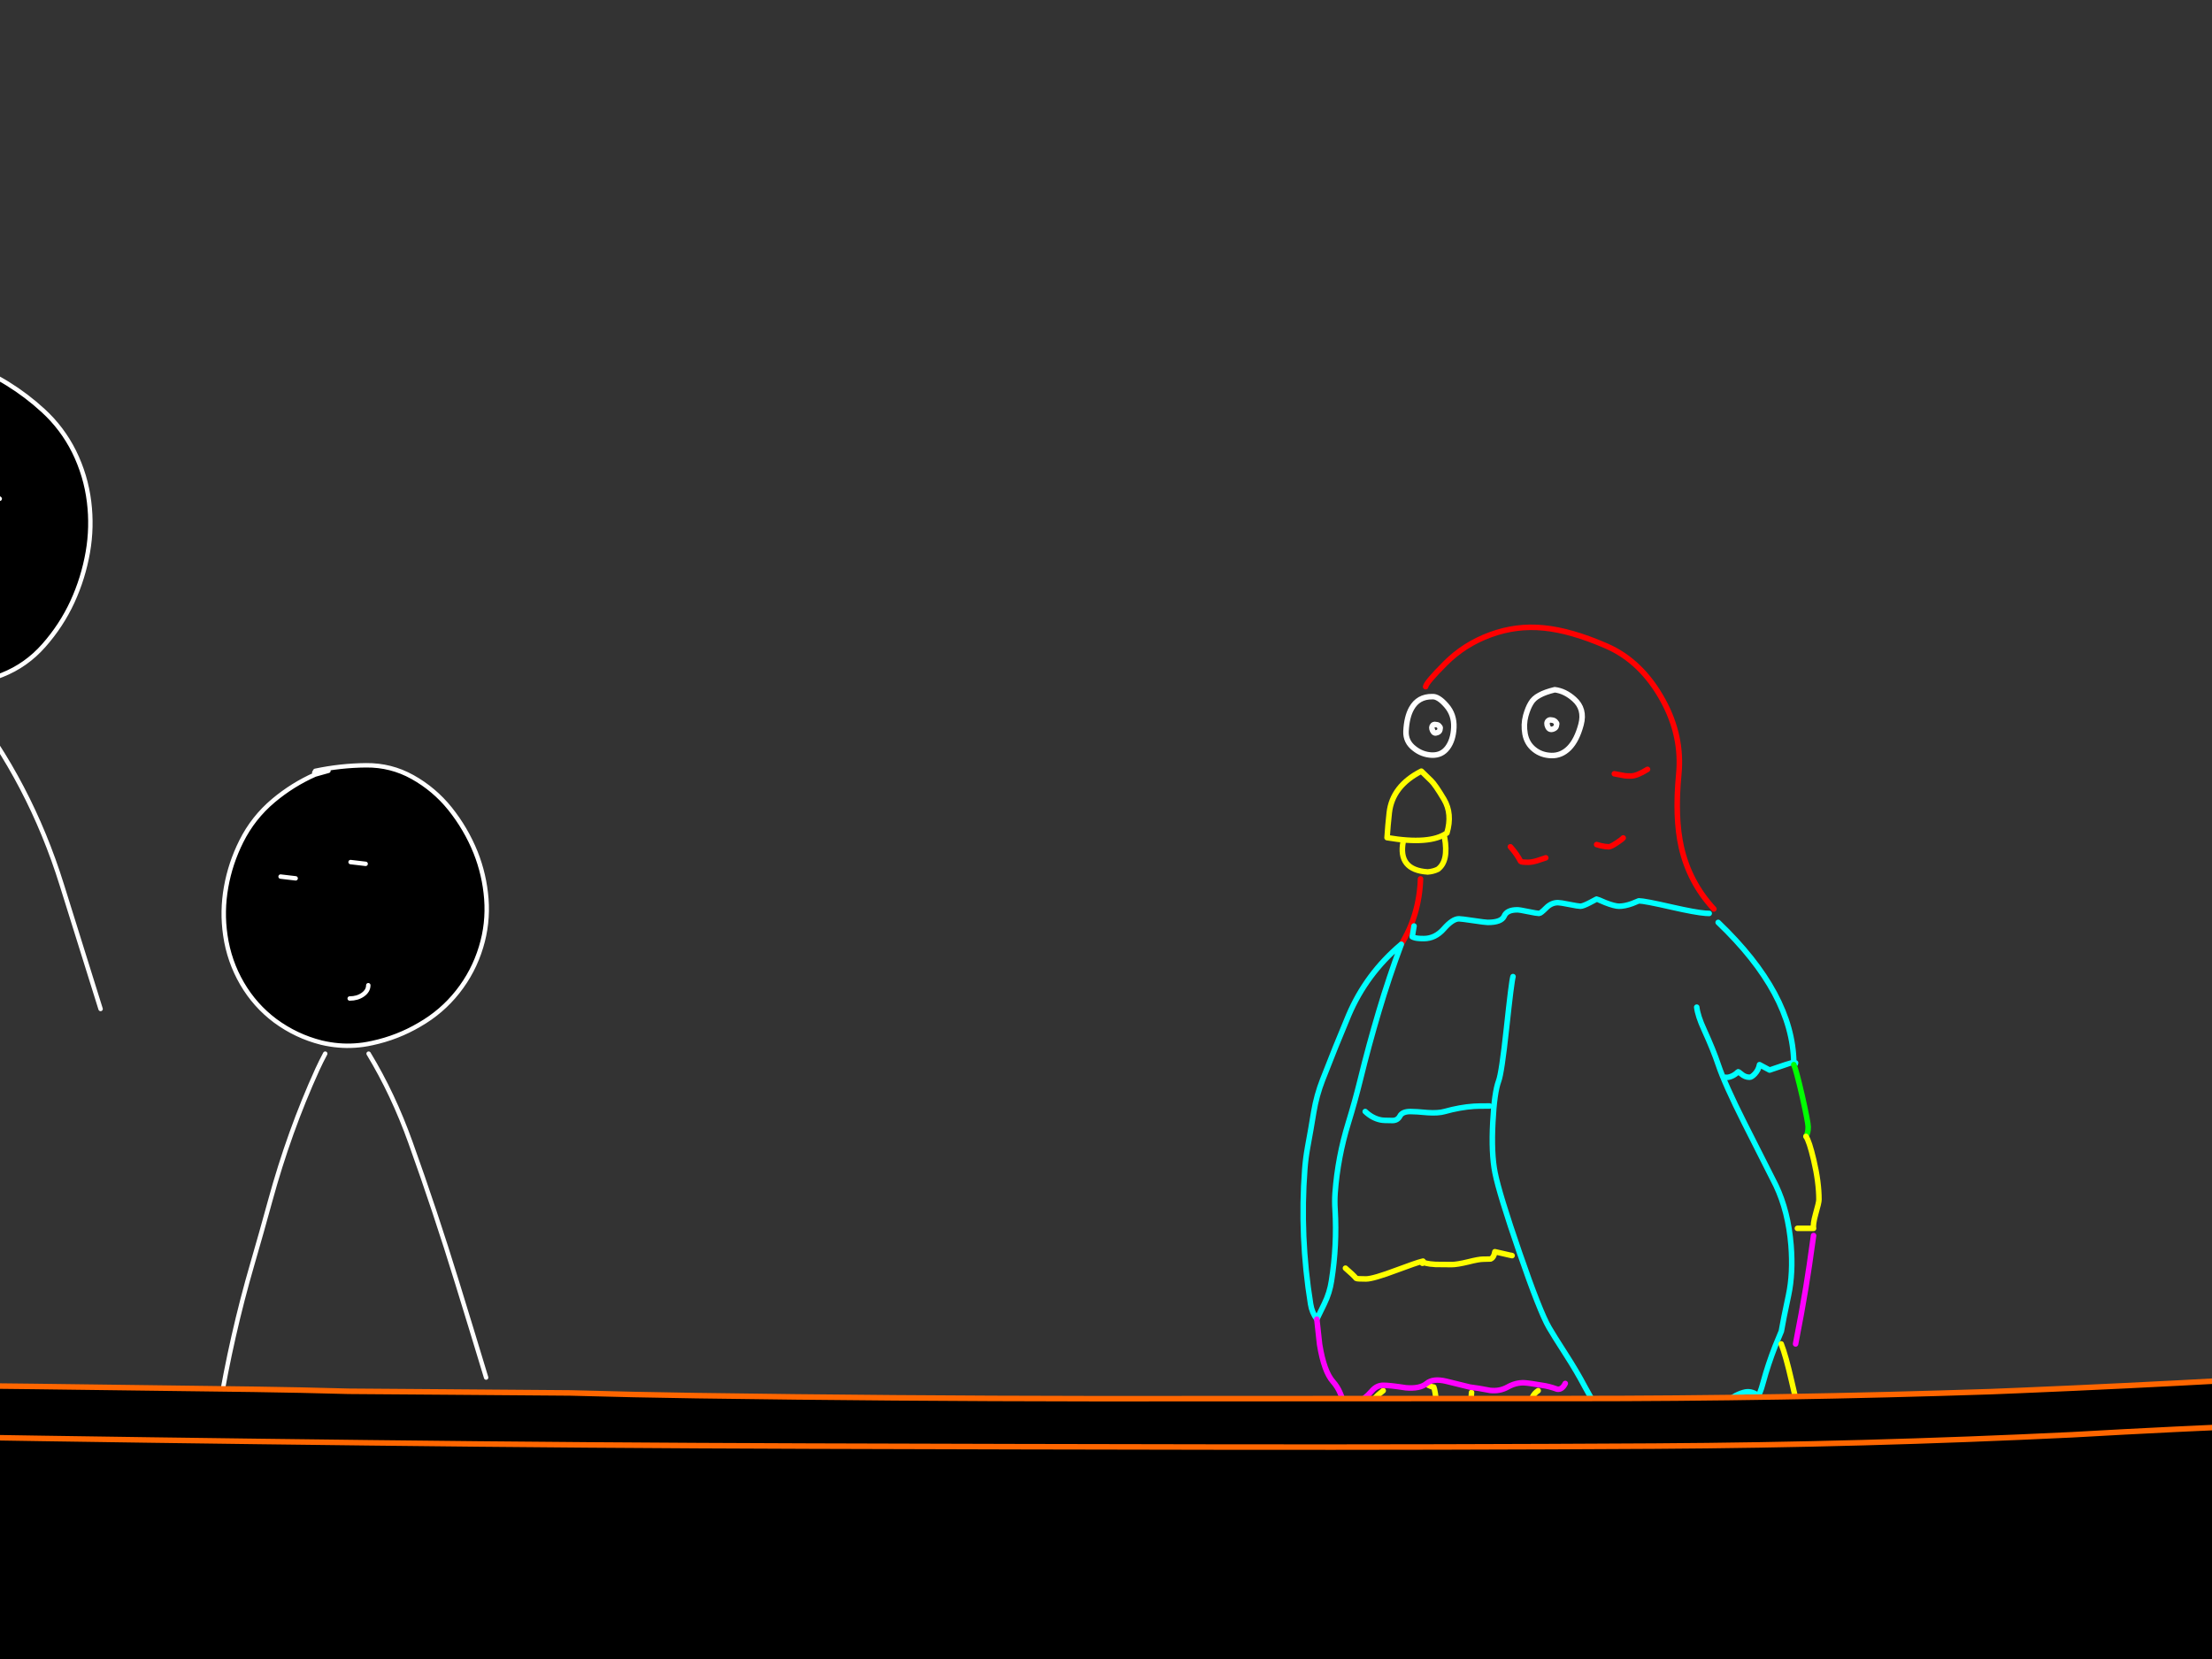 <?xml version="1.0" encoding="utf-8"?>
<svg id="EdithAnim12" image-rendering="inherit" baseProfile="basic" version="1.1" x="0px" y="0px" width="800" height="600" xmlns="http://www.w3.org/2000/svg" xmlns:xlink="http://www.w3.org/1999/xlink">
  <rect width="100%" height="100%" fill="#333333" stroke="none"/>
  <g id="14_JurorParrotf76r1" overflow="visible">
    <g id="JurorsBack">
      <path fill="#000" stroke="none" d="M-442.58,132.23 Q-444.58,132.91 -446.5,133.75 -463.9,140.63 -475.66,155.11 -488.02,170.31 -487.18,189.95 -486.38,209.15 -476.38,225.63 -471.18,234.23 -455.02,242.19 -446.7,246.27 -439.94,248.03 -433.7,249.63 -428.78,249.23 -426.1,249.03 -422.82,247.71 -414.54,244.39 -402.38,234.15 -395.46,228.31 -390.34,222.59 -385.14,216.79 -384.22,213.79 -380.58,202.15 -380.9,189.91 -381.46,170.31 -392.66,154.47 -397.74,147.35 -405.38,142.79 -422.22,132.71 -441.98,134.11 L-442.58,132.23 M-458.58,181.95 L-462.54,184.87 -458.58,181.95 M-421.94,172.99 L-425.94,175.91 -421.94,172.99 M-426.5,226.87 Q-427.62,226.67 -428.74,226.51 -427.62,226.67 -426.5,226.87 -414.98,228.47 -408.9,218.51 -414.98,228.47 -426.5,226.87 M-662.34,138.11 Q-670.9,140.31 -678.3,145.15 -685.58,149.87 -691.86,156.07 -698.26,162.47 -702.34,170.63 -706.46,178.99 -707.46,188.15 -708.46,197.27 -706.38,206.15 -704.3,215.23 -699.74,223.23 -695.18,231.19 -688.66,237.63 -681.9,244.27 -673.46,248.51 -668.82,250.91 -663.82,252.23 -660.02,253.19 -656.02,253.55 -653.54,253.47 -651.06,253.19 -644.26,252.39 -637.7,250.19 -628.7,247.19 -621.14,241.35 -613.62,235.47 -608.98,226.95 -604.7,219.07 -602.58,210.43 -600.46,201.79 -601.22,192.87 -602.02,183.51 -606.18,174.95 -610.14,166.75 -616.1,159.91 -621.9,153.27 -628.54,147.43 -635.66,141.27 -644.78,138.47 -653.46,135.71 -662.34,138.11 M-636.98,177.23 Q-634.94,178.55 -634.94,180.39 -634.94,178.55 -636.98,177.23 -639.06,175.91 -641.98,175.91 -639.06,175.91 -636.98,177.23 M-668.18,174.75 Q-666.3,175.87 -666.3,177.47 -666.3,175.87 -668.18,174.75 -670.06,173.63 -672.7,173.63 -670.06,173.63 -668.18,174.75 M-674.74,230.99 Q-674.86,231.11 -674.86,231.35 -674.86,231.11 -674.74,230.99 -671.3,227.79 -668.22,230.99 -671.3,227.79 -674.74,230.99 M-886.34,141.71 L-886.06,142.43 -881.22,141.07 -886.06,142.43 Q-892.58,144.91 -898.3,148.95 -904.82,153.63 -909.42,160.19 -913.54,166.03 -916.06,172.83 -918.46,179.43 -919.18,186.43 -919.94,193.59 -918.9,200.59 -917.78,208.03 -914.5,214.83 -911.38,221.39 -906.06,226.43 -900.7,231.51 -894.06,234.99 -889.7,237.31 -884.94,238.51 -882.1,239.19 -879.1,239.51 -872.26,240.51 -865.42,239.07 -864.86,238.95 -864.26,238.83 -857.74,237.27 -851.7,234.19 -845.26,230.79 -840.02,225.83 -834.74,220.75 -830.98,214.23 -827.38,208.11 -825.66,201.19 -823.94,194.35 -824.42,187.35 -824.94,180.03 -827.1,173.11 -829.22,166.31 -833.06,160.43 -836.9,154.51 -842.06,149.43 -847.54,144.11 -854.42,140.95 -861.46,137.71 -869.38,137.51 -876.1,138.19 -882.74,140.27 -884.34,140.75 -885.98,141.11 L-886.34,141.71 M-873.22,174.03 L-867.78,174.67 -873.22,174.03 M-868.78,221.91 Q-866.82,220.51 -866.82,218.51 -866.82,220.51 -868.78,221.91 -870.74,223.31 -873.54,223.31 -870.74,223.31 -868.78,221.91 M-893.06,179.91 L-898.5,179.27 -893.06,179.91 M-28.82,135.83 Q-37.22,137.71 -44.86,141.95 -53.14,146.59 -59.1,153.99 -64.7,160.95 -67.14,169.51 -69.7,178.31 -70.1,187.55 -70.5,196.55 -69.34,205.51 -68.22,214.39 -63.22,221.83 -58.06,229.51 -50.54,234.75 -43.26,239.87 -34.94,243.03 -26.1,246.31 -16.66,246.75 -7.66,247.51 .74,244.11 9.54,240.63 15.86,233.43 22.22,226.23 26.18,217.67 30.14,209.07 31.78,199.63 33.34,190.63 32.22,181.51 31.06,171.99 26.78,163.31 22.54,154.83 15.58,148.47 9.66,143.03 2.82,138.79 -3.7,134.71 -11.02,132.23 L-11.62,134.11 Q-20.34,134.07 -28.82,135.83 M-3.94,177.47 L-.1,180.39 -3.94,177.47 M-35.62,180.39 L-31.78,183.31 -35.62,180.39 M-35.7,221.67 Q-35.02,221.51 -34.34,221.39 -35.02,221.51 -35.7,221.67 -40.94,223.15 -43.62,218.51 -40.94,223.15 -35.7,221.67 M-252.5,166.55 Q-256.46,174.47 -257.98,183.07 -259.54,191.79 -258.26,200.51 -256.9,209.87 -252.22,217.91 -247.58,225.87 -240.26,231.35 -232.66,236.95 -223.62,239.23 -221.94,239.63 -220.3,239.91 -214.42,240.83 -208.5,240.03 -206.82,239.75 -205.14,239.39 -196.06,237.43 -188.18,232.79 -180.06,228.15 -174.34,220.91 -168.58,213.63 -165.9,204.75 -163.3,196.27 -163.98,187.31 -164.66,178.59 -167.86,170.55 -171.34,161.95 -177.14,154.71 -182.78,147.71 -190.66,143.31 -198.42,138.99 -207.38,139.07 -216.7,139.15 -225.78,141.07 L-226.14,141.71 -225.86,142.43 -221.02,141.07 -225.86,142.43 Q-233.98,146.03 -240.9,151.83 -248.26,158.03 -252.5,166.55 M-232.86,179.91 L-238.3,179.27 -232.86,179.91 M-213.02,174.03 L-207.58,174.67 -213.02,174.03 M-213.34,223.31 Q-210.54,223.31 -208.58,221.91 -206.62,220.51 -206.62,218.51 -206.62,220.51 -208.58,221.91 -210.54,223.31 -213.34,223.31Z" test="JurorsBack" vector-effect="non-scaling-stroke" stroke-width="1"/>
      <path id="Layer3_0_1_STROKES" stroke="#FFF" stroke-width="1.6" stroke-linejoin="round" stroke-linecap="round" fill="none" d="M-225.86,142.43 Q-233.98,146.03 -240.9,151.83 -248.26,158.03 -252.5,166.55 -256.46,174.47 -257.98,183.07 -259.54,191.79 -258.26,200.51 -256.9,209.87 -252.22,217.91 -247.58,225.87 -240.26,231.35 -232.66,236.95 -223.62,239.23 -221.94,239.63 -220.3,239.91 -214.42,240.83 -208.5,240.03 -206.82,239.75 -205.14,239.39 -196.06,237.43 -188.18,232.79 -180.06,228.15 -174.34,220.91 -168.58,213.63 -165.9,204.75 -163.3,196.27 -163.98,187.31 -164.66,178.59 -167.86,170.55 -171.34,161.95 -177.14,154.71 -182.78,147.71 -190.66,143.31 -198.42,138.99 -207.38,139.07 -216.7,139.15 -225.78,141.07 L-226.14,141.71 M-221.02,141.07 L-225.86,142.43 M-232.86,179.91 L-238.3,179.27 M-213.02,174.03 L-207.58,174.67 M-213.34,223.31 Q-210.54,223.31 -208.58,221.91 -206.62,220.51 -206.62,218.51 M-11.62,134.11 Q-20.34,134.07 -28.82,135.83 -37.22,137.71 -44.86,141.95 -53.14,146.59 -59.1,153.99 -64.7,160.95 -67.14,169.51 -69.7,178.31 -70.1,187.55 -70.5,196.55 -69.34,205.51 -68.22,214.39 -63.22,221.83 -58.06,229.51 -50.54,234.75 -43.26,239.87 -34.94,243.03 -26.1,246.31 -16.66,246.75 -7.66,247.51 .74,244.11 9.54,240.63 15.86,233.43 22.22,226.23 26.18,217.67 30.14,209.07 31.78,199.63 33.34,190.63 32.22,181.51 31.06,171.99 26.78,163.31 22.54,154.83 15.58,148.47 9.66,143.03 2.82,138.79 -3.7,134.71 -11.02,132.23 L-19.62,130.75 M-3.94,177.47 L-.1,180.39 M-35.62,180.39 L-31.78,183.31 M-43.62,218.51 Q-40.94,223.15 -35.7,221.67 -35.02,221.51 -34.34,221.39 M-13.98,251.67 Q-13.18,252.67 -12.34,253.71 10.82,283.03 22.34,319.99 29.34,342.51 36.38,364.91 M-74.02,366.63 Q-69.62,322.87 -47.66,285.87 -36.82,267.55 -22.18,253.71 -21.1,252.67 -20.02,251.67 M-260.5,372.11 Q-256.02,345.03 -248.46,319.07 -245.18,307.79 -242.06,296.39 -235.18,271.27 -225.02,248.95 -223.66,245.99 -222.18,243.23 M-206.5,243.23 Q-197.66,257.83 -191.38,275.31 -182.46,300.15 -174.54,325.91 -169.26,343.03 -164.06,360.23 M-881.22,141.07 L-886.06,142.43 Q-892.58,144.91 -898.3,148.95 -904.82,153.63 -909.42,160.19 -913.54,166.03 -916.06,172.83 -918.46,179.43 -919.18,186.43 -919.94,193.59 -918.9,200.59 -917.78,208.03 -914.5,214.83 -911.38,221.39 -906.06,226.43 -900.7,231.51 -894.06,234.99 -889.7,237.31 -884.94,238.51 -882.1,239.19 -879.1,239.51 -872.26,240.51 -865.42,239.07 -864.86,238.95 -864.26,238.83 -857.74,237.27 -851.7,234.19 -845.26,230.79 -840.02,225.83 -834.74,220.75 -830.98,214.23 -827.38,208.11 -825.66,201.19 -823.94,194.35 -824.42,187.35 -824.94,180.03 -827.1,173.11 -829.22,166.31 -833.06,160.43 -836.9,154.51 -842.06,149.43 -847.54,144.11 -854.42,140.95 -861.46,137.71 -869.38,137.51 -876.1,138.19 -882.74,140.27 -884.34,140.75 -885.98,141.11 L-886.34,141.71 M-873.22,174.03 L-867.78,174.67 M-873.54,223.31 Q-870.74,223.31 -868.78,221.91 -866.82,220.51 -866.82,218.51 M-656.02,253.55 Q-653.54,253.47 -651.06,253.19 -644.26,252.39 -637.7,250.19 -628.7,247.19 -621.14,241.35 -613.62,235.47 -608.98,226.95 -604.7,219.07 -602.58,210.43 -600.46,201.79 -601.22,192.87 -602.02,183.51 -606.18,174.95 -610.14,166.75 -616.1,159.91 -621.9,153.27 -628.54,147.43 -635.66,141.27 -644.78,138.47 -653.46,135.71 -662.34,138.11 -670.9,140.31 -678.3,145.15 -685.58,149.87 -691.86,156.07 -698.26,162.47 -702.34,170.63 -706.46,178.99 -707.46,188.15 -708.46,197.27 -706.38,206.15 -704.3,215.23 -699.74,223.23 -695.18,231.19 -688.66,237.63 -681.9,244.27 -673.46,248.51 -668.82,250.91 -663.82,252.23 -660.02,253.19 -656.02,253.55Z M-641.98,175.91 Q-639.06,175.91 -636.98,177.23 -634.94,178.55 -634.94,180.39 M-672.7,173.63 Q-670.06,173.63 -668.18,174.75 -666.3,175.87 -666.3,177.47 M-441.98,134.11 Q-422.22,132.71 -405.38,142.79 -397.74,147.35 -392.66,154.47 -381.46,170.31 -380.9,189.91 -380.58,202.15 -384.22,213.79 -385.14,216.79 -390.34,222.59 -395.46,228.31 -402.38,234.15 -414.54,244.39 -422.82,247.71 -426.1,249.03 -428.78,249.23 -433.7,249.63 -439.94,248.03 -446.7,246.27 -455.02,242.19 -471.18,234.23 -476.38,225.63 -486.38,209.15 -487.18,189.95 -488.02,170.31 -475.66,155.11 -463.9,140.63 -446.5,133.75 -444.58,132.91 -442.58,132.23 M-458.58,181.95 L-462.54,184.87 M-421.94,172.99 L-425.94,175.91 M-408.9,218.51 Q-414.98,228.47 -426.5,226.87 -427.62,226.67 -428.74,226.51 M-893.06,179.91 L-898.5,179.27 M-919.98,346.87 Q-919.02,341.07 -917.42,335.35 -911.42,313.71 -905.38,291.99 -898.86,268.67 -889.3,247.31 -888.66,245.87 -886.62,241.83 M-382.7,355.27 Q-385.82,328.99 -395.42,305.55 -404.82,282.47 -415.18,259.91 -417.22,255.51 -419.7,251.83 M-441.74,251.83 Q-444.62,258.59 -446.1,266.31 -447.98,276.07 -450.38,285.55 -456.02,307.75 -460.42,330.43 -462.82,342.95 -465.18,355.27 M-648.66,256.75 Q-644.14,263.67 -640.38,271.31 -631.22,289.99 -622.78,308.87 -615.26,325.71 -610.42,343.95 M-668.22,230.99 Q-671.3,227.79 -674.74,230.99 -674.86,231.11 -674.86,231.35 M-705.74,343.95 Q-703.78,337.71 -701.26,331.67 -692.14,310.11 -682.86,288.47 -676.06,272.55 -667.46,258.15 -667.06,257.43 -666.62,256.75 M-862.86,242.23 Q-855.38,253.07 -851.58,262.71 -842.7,285.23 -834.78,308.63 -829.5,324.11 -824.26,339.67" test="JurorsBack"/>
    </g>
    <g id="Tween-1">
      <g id="JurorsFront">
        <path fill="#000" stroke="none" d="M-598.474,275.215 Q-605.203,275.896 -611.851,277.979 -613.453,278.459 -615.095,278.82 L-615.455,279.42 -615.215,280.101 -610.329,278.78 -615.215,280.101 Q-621.703,282.624 -627.43,286.669 -633.958,291.355 -638.564,297.924 -642.689,303.771 -645.213,310.579 -647.616,317.188 -648.336,324.196 -649.097,331.365 -648.056,338.374 -646.935,345.823 -643.651,352.632 -640.527,359.2 -635.2,364.246 -629.833,369.333 -623.185,372.817 -618.815,375.139 -614.094,376.301 -611.206,377.041 -608.206,377.343 -601.358,378.344 -594.509,376.902 -593.94,376.781 -593.388,376.622 -586.818,375.113 -580.772,372.016 -574.324,368.612 -569.077,363.646 -563.791,358.559 -560.026,352.031 -556.422,345.903 -554.7,338.975 -552.977,332.126 -553.458,325.117 -553.979,317.788 -556.141,310.86 -558.264,304.051 -562.109,298.164 -565.954,292.236 -571.12,287.15 -576.607,281.823 -583.495,278.659 -590.544,275.415 -598.474,275.215 M-622.184,317.668 L-627.631,317.027 -622.184,317.668 M-602.319,311.781 L-596.872,312.422 -602.319,311.781 M-602.639,361.122 Q-599.836,361.122 -597.873,359.721 -595.911,358.319 -595.911,356.316 -595.911,358.319 -597.873,359.721 -599.836,361.122 -602.639,361.122 M-821.513,260.917 L-822.113,262.84 Q-860.041,260.757 -875.059,295.16 -883.55,314.664 -878.824,335.33 -872.536,362.885 -844.942,372.817 -840.337,374.409 -835.21,375.621 -832.884,376.159 -830.484,376.622 -829.476,376.808 -827.961,376.862 -826.468,376.854 -824.556,376.622 -823.224,376.465 -821.953,376.261 -790.931,371.234 -780.862,337.573 -770.369,302.489 -796.281,276.377 -807.015,265.643 -821.513,260.917 M-814.424,306.254 L-810.579,309.178 -814.424,306.254 M-846.143,309.178 L-842.299,312.101 -846.143,309.178 M-846.223,350.509 Q-845.543,350.349 -844.862,350.229 -845.543,350.349 -846.223,350.509 -851.51,351.991 -854.153,347.345 -851.51,351.991 -846.223,350.509 M-997.372,356.917 Q-992.166,337.453 -1000.656,319.31 -1007.385,304.932 -1017.998,293.158 -1028.611,281.423 -1044.191,279.701 -1065.097,279.941 -1044.311,280.021 -1063.655,282.544 -1079.395,293.959 -1096.336,306.214 -1100.381,326.599 -1104.386,346.825 -1096.135,365.528 -1088.446,383.07 -1072.586,393.883 -1065.468,398.687 -1057.327,399.931 -1054.463,400.371 -1051.48,400.371 -1049.088,400.691 -1046.794,400.772 -1029.94,401.351 -1016.917,389.278 -1002.459,375.941 -997.372,356.917 M-1052.761,327 Q-1050.879,328.121 -1050.879,329.723 -1050.879,328.121 -1052.761,327 -1054.644,325.878 -1057.287,325.878 -1054.644,325.878 -1052.761,327 M-1030.534,327.841 Q-1028.451,329.162 -1028.451,331.005 -1028.451,329.162 -1030.534,327.841 -1032.576,326.519 -1035.5,326.519 -1032.576,326.519 -1030.534,327.841 M-1079.074,361.763 L-1059.85,368.171 -1079.074,361.763 M-102.455,271.811 L-103.056,269.888 Q-105.058,270.609 -106.981,271.45 -124.402,278.339 -136.177,292.837 -148.552,308.056 -147.711,327.721 -146.91,346.945 -136.898,363.445 -131.691,372.056 -115.511,380.026 -107.192,384.102 -100.452,385.833 -94.167,387.459 -89.238,387.075 -86.556,386.859 -83.271,385.553 -74.966,382.243 -62.805,371.976 -55.877,366.129 -50.75,360.402 -45.544,354.594 -44.623,351.59 -40.978,339.936 -41.299,327.681 -41.859,308.056 -53.073,292.196 -58.16,285.067 -65.809,280.502 -82.67,270.409 -102.455,271.811 M-119.076,319.711 L-123.041,322.634 -119.076,319.711 M-82.39,310.739 L-86.395,313.663 -82.39,310.739 M-86.956,364.687 Q-88.077,364.487 -89.198,364.326 -88.077,364.487 -86.956,364.687 -75.421,366.289 -69.334,356.316 -75.421,366.289 -86.956,364.687 M-322.53,276.176 Q-331.221,273.413 -340.112,275.816 -348.682,278.019 -356.092,282.865 -363.381,287.591 -369.669,293.798 -376.077,300.206 -380.162,308.377 -384.287,316.747 -385.288,325.918 -386.289,335.05 -384.207,343.941 -382.124,353.032 -377.558,361.042 -372.993,369.012 -366.465,375.46 -359.696,382.109 -351.246,386.354 -346.583,388.753 -341.634,390.039 -337.789,391.052 -333.784,391.4 -331.289,391.304 -328.818,391 -322.024,390.24 -315.441,388.036 -306.43,385.032 -298.86,379.185 -291.331,373.298 -286.685,364.767 -282.4,356.877 -280.277,348.226 -278.154,339.576 -278.915,330.644 -279.716,321.273 -283.881,312.702 -287.846,304.492 -293.814,297.643 -299.621,290.995 -306.269,285.148 -313.398,278.98 -322.53,276.176 M-314.76,314.985 Q-312.677,316.306 -312.677,318.149 -312.677,316.306 -314.76,314.985 -316.803,313.663 -319.726,313.663 -316.803,313.663 -314.76,314.985 M-345.959,312.502 Q-344.077,313.623 -344.077,315.225 -344.077,313.623 -345.959,312.502 -347.841,311.38 -350.485,311.38 -347.841,311.38 -345.959,312.502 M-352.527,368.812 Q-352.647,368.932 -352.647,369.172 -352.647,368.932 -352.527,368.812 -349.083,365.608 -345,368.812 -349.083,365.608 -352.527,368.812 M98.876,289.553 Q91.507,295.761 87.262,304.291 83.297,312.221 81.775,320.832 80.213,329.563 81.495,338.294 82.856,347.666 87.542,355.716 92.188,363.686 99.517,369.172 107.127,374.779 116.178,377.062 117.841,377.467 119.502,377.703 125.381,378.659 131.277,377.823 132.984,377.602 134.681,377.222 143.772,375.26 151.662,370.614 159.792,365.968 165.52,358.719 171.287,351.43 173.97,342.539 176.573,334.049 175.893,325.077 175.212,316.347 172.008,308.296 168.523,299.686 162.716,292.437 157.069,285.428 149.179,281.022 141.41,276.697 132.438,276.777 123.107,276.857 114.015,278.78 L113.655,279.42 113.935,280.141 118.781,278.78 113.935,280.141 Q105.805,283.746 98.876,289.553 M126.791,311.781 L132.238,312.422 126.791,311.781 M106.926,317.668 L101.48,317.027 106.926,317.668 M126.471,361.122 Q129.274,361.122 131.237,359.721 133.199,358.319 133.199,356.316 133.199,358.319 131.237,359.721 129.274,361.122 126.471,361.122Z" test="JurorsFront" vector-effect="non-scaling-stroke" stroke-width="1"/>
        <path id="Layer4_0_1_STROKES" stroke="#FFF" stroke-width="1.602" stroke-linejoin="round" stroke-linecap="round" fill="none" d="M113.935,280.141 Q105.805,283.746 98.876,289.553 91.507,295.761 87.262,304.291 83.297,312.221 81.775,320.832 80.213,329.563 81.495,338.294 82.856,347.666 87.542,355.716 92.188,363.686 99.517,369.172 107.127,374.779 116.178,377.062 117.841,377.467 119.502,377.723 125.381,378.659 131.297,377.843 132.984,377.602 134.681,377.222 143.772,375.26 151.662,370.614 159.792,365.968 165.52,358.719 171.287,351.43 173.97,342.539 176.573,334.049 175.893,325.077 175.212,316.347 172.008,308.296 168.523,299.686 162.716,292.437 157.069,285.428 149.179,281.022 141.41,276.697 132.438,276.777 123.107,276.857 114.015,278.78 L113.655,279.42 M118.781,278.78 L113.935,280.141 M126.791,311.781 L132.238,312.422 M106.926,317.668 L101.48,317.027 M-333.784,391.4 Q-331.289,391.304 -328.818,391.02 -322.024,390.24 -315.441,388.036 -306.43,385.032 -298.86,379.185 -291.331,373.298 -286.685,364.767 -282.4,356.877 -280.277,348.226 -278.154,339.576 -278.915,330.644 -279.716,321.273 -283.881,312.702 -287.846,304.492 -293.814,297.643 -299.621,290.995 -306.269,285.148 -313.398,278.98 -322.53,276.176 -331.221,273.413 -340.112,275.816 -348.682,278.019 -356.092,282.865 -363.381,287.591 -369.669,293.798 -376.077,300.206 -380.162,308.377 -384.287,316.747 -385.288,325.918 -386.289,335.05 -384.207,343.941 -382.124,353.032 -377.558,361.042 -372.993,369.012 -366.465,375.46 -359.696,382.109 -351.246,386.354 -346.583,388.753 -341.614,390.059 -337.789,391.052 -333.784,391.4Z M-319.726,313.663 Q-316.803,313.663 -314.74,314.985 -312.677,316.306 -312.677,318.149 M-350.485,311.38 Q-347.841,311.38 -345.959,312.502 -344.077,313.623 -344.077,315.225 M-102.455,271.811 Q-82.67,270.409 -65.809,280.502 -58.16,285.067 -53.073,292.196 -41.859,308.056 -41.299,327.681 -40.978,339.936 -44.623,351.59 -45.544,354.594 -50.75,360.402 -55.877,366.129 -62.805,371.976 -74.966,382.243 -83.271,385.553 -86.556,386.859 -89.238,387.075 -94.167,387.459 -100.432,385.853 -107.192,384.102 -115.511,380.026 -131.691,372.056 -136.898,363.445 -146.91,346.945 -147.711,327.721 -148.552,308.056 -136.177,292.837 -124.402,278.339 -106.981,271.45 -105.058,270.609 -103.056,269.909 M-119.076,319.711 L-123.041,322.634 M-82.39,310.739 L-86.395,313.663 M-69.334,356.316 Q-75.421,366.289 -86.956,364.687 -88.077,364.487 -89.198,364.326 M-43.101,493.247 Q-46.225,466.935 -55.837,443.465 -65.248,420.356 -75.621,397.768 -77.663,393.363 -80.147,389.678 M-102.215,389.678 Q-105.085,396.441 -106.58,404.176 -108.462,413.948 -110.865,423.44 -116.512,445.668 -120.918,468.376 -123.321,480.912 -125.684,493.247 M-383.566,481.913 Q-381.603,475.665 -379.08,469.618 -369.949,448.031 -360.657,426.364 -353.834,410.41 -345.258,396.006 -344.842,395.303 -344.417,394.604 M-326.415,394.604 Q-321.895,401.552 -318.124,409.182 -308.953,427.886 -300.502,446.789 -292.973,463.65 -288.127,481.913 M-345,368.812 Q-349.083,365.608 -352.527,368.812 -352.647,368.932 -352.647,369.172 M126.471,361.122 Q129.274,361.122 131.237,359.721 133.199,358.319 133.199,356.316 M79.252,510.108 Q83.738,482.995 91.307,457.002 94.591,445.708 97.715,434.294 104.604,409.142 114.776,386.794 116.135,383.838 117.62,381.067 M133.319,381.067 Q142.185,395.68 148.458,413.187 157.389,438.058 165.319,463.851 170.606,480.992 175.812,498.214 M-1057.287,325.878 Q-1054.644,325.878 -1052.761,327 -1050.879,328.121 -1050.879,329.723 M-1035.5,326.519 Q-1032.576,326.519 -1030.514,327.841 -1028.451,329.162 -1028.451,331.005 M-1044.311,280.021 Q-1063.655,282.544 -1079.395,293.959 -1096.336,306.214 -1100.381,326.599 -1104.386,346.825 -1096.135,365.528 -1088.446,383.07 -1072.586,393.883 -1065.468,398.687 -1057.327,399.931 -1054.463,400.371 -1051.48,400.371 -1049.088,400.691 -1046.774,400.772 -1029.94,401.351 -1016.917,389.278 -1002.459,375.941 -997.372,356.917 -992.166,337.453 -1000.656,319.31 -1007.385,304.932 -1017.998,293.158 -1028.611,281.423 -1044.171,279.701 M-821.513,260.937 L-830.123,259.476 M-822.113,262.84 Q-860.041,260.757 -875.059,295.16 -883.55,314.664 -878.824,335.33 -872.536,362.885 -844.942,372.817 -840.337,374.409 -835.21,375.621 -832.884,376.159 -830.464,376.622 -829.476,376.808 -827.961,376.862 -826.468,376.854 -824.536,376.622 -823.224,376.465 -821.953,376.261 -790.931,371.234 -780.862,337.573 -770.369,302.489 -796.281,276.377 -807.015,265.643 -821.513,260.937 M-814.424,306.254 L-810.579,309.178 M-846.143,309.178 L-842.299,312.101 M-854.153,347.345 Q-851.51,351.991 -846.223,350.509 -845.543,350.349 -844.862,350.229 M-615.195,280.121 Q-621.703,282.624 -627.43,286.669 -633.958,291.355 -638.564,297.924 -642.689,303.771 -645.213,310.579 -647.616,317.188 -648.336,324.196 -649.097,331.365 -648.056,338.374 -646.935,345.823 -643.651,352.632 -640.527,359.2 -635.2,364.246 -629.833,369.333 -623.185,372.817 -618.815,375.139 -614.074,376.321 -611.206,377.041 -608.206,377.343 -601.358,378.344 -594.509,376.902 -593.94,376.781 -593.368,376.642 -586.818,375.113 -580.772,372.016 -574.324,368.612 -569.077,363.646 -563.791,358.559 -560.026,352.031 -556.422,345.903 -554.7,338.975 -552.977,332.126 -553.458,325.117 -553.979,317.788 -556.141,310.86 -558.264,304.051 -562.109,298.164 -565.954,292.236 -571.12,287.15 -576.607,281.823 -583.495,278.659 -590.544,275.415 -598.474,275.215 -605.203,275.896 -611.851,277.979 -613.453,278.459 -615.095,278.82 L-615.455,279.42 M-610.329,278.78 L-615.195,280.121 M-622.184,317.668 L-627.631,317.027 M-602.319,311.781 L-596.872,312.422 M-1100.821,490.924 Q-1092.851,471.741 -1084,452.997 -1075.79,435.615 -1067.259,418.674 -1064.415,413.007 -1060.171,405.137 M-602.639,361.122 Q-599.836,361.122 -597.873,359.721 -595.911,358.319 -595.911,356.316 M-591.946,380.066 Q-584.47,390.937 -580.652,400.572 -571.761,423.12 -563.831,446.549 -558.544,462.048 -553.298,477.628 M-649.137,484.837 Q-648.176,479.03 -646.574,473.302 -640.567,451.635 -634.519,429.888 -627.991,406.539 -618.419,385.152 -617.765,383.695 -615.736,379.666 M-819.33,380.226 Q-797.968,412.903 -788.311,446.589 -782.224,467.936 -775.776,488.962 M-884.271,488.962 Q-876.782,444.987 -854.914,407.54 -847.452,394.713 -838.173,380.226 M-1044.591,405.137 Q-1039.747,414.792 -1035.82,422.319 -1026.609,439.901 -1018.318,457.923 -1010.909,473.983 -1005.783,490.924 M-1079.074,361.763 L-1059.85,368.171" test="JurorsFront"/>
      </g>
    </g>
    <g id="Parrot">
      <path id="Layer2_0_1_STROKES" stroke="#FFF" stroke-width="2" stroke-linejoin="round" stroke-linecap="round" fill="none" d="M562.3,249.45 Q566,249.9 569.3,252.85 573.3,256.4 571.8,262.05 570.3,267.7 567.5,270.55 564.7,273.35 561.1,273.25 557.45,273.15 554.85,271.05 552.2,268.95 551.55,265.4 550.95,262 551.8,258.85 552.6,256 553.65,254.3 554.65,252.55 556.75,251.45 558.8,250.3 562.3,249.45Z M562.7,261.2 Q562.2,260.55 561.45,260.45 560.65,260.35 560.6,260.35 560.3,260.35 559.95,260.65 559.1,261.4 559.8,262.9 560.4,264.15 561.75,263.65 562.7,263.3 562.85,262.6 563,262.1 563,261.9 563.05,261.5 562.7,261.2Z M517.95,251.95 Q520.15,251.75 523.1,255.15 526,258.45 525.8,263.1 525.6,267.65 523.5,270.45 521.45,273.2 517.9,273.1 514.3,272.95 511.5,270.7 508.35,268.3 508.5,264.5 508.75,259.3 510.5,256.2 512.9,251.9 517.95,251.95Z M520.6,262.75 Q520.25,262.15 519.6,262.1 518.85,262 518.8,262 518.6,262 518.25,262.25 517.5,262.95 518.15,264.3 518.7,265.45 519.8,264.95 520.6,264.65 520.75,264 520.85,263.6 520.85,263.4 520.95,263.05 520.6,262.75Z" test="Parrot"/>
      <path id="Layer2_0_2_STROKES" stroke="#F00" stroke-width="2" stroke-linejoin="round" stroke-linecap="round" fill="none" d="M583.85,279.85 Q586.85,280.45 587.6,280.55 588.35,280.65 589.85,280.65 592,280.65 595.85,278.25 M577.45,305.45 L578.9,305.85 Q580.6,306.25 581.85,306.25 582.6,306.25 584.7,304.85 586.65,303.55 587.05,303.05 M619.85,328.75 Q611,319.15 608.1,306.5 605.65,295.7 607.15,280.05 608.5,266.25 601.45,253.35 593.65,239.1 580.9,233.6 568.15,228.05 558.3,227.1 548.45,226.1 539.05,229.55 529.6,233 522.7,239.95 515.85,246.8 515.6,248.35 M513.75,317.85 Q513.3,330.9 506.8,341.5 M546.25,306.25 Q548.5,308.75 549.95,311.5 550.15,311.85 552.65,311.85 553.95,311.85 555.7,311.35 556.05,311.25 559.05,310.25" test="Parrot"/>
      <path id="Layer2_0_3_STROKES" stroke="#0FF" stroke-width="2" stroke-linejoin="round" stroke-linecap="round" fill="none" d="M511.4,334.9 L510.75,338.8 Q511.65,339.25 512.75,339.35 513.45,339.45 514.95,339.45 519.1,339.45 522.2,335.9 525.35,332.3 527.65,332.3 528.45,332.3 532.85,332.95 537.2,333.6 538.05,333.6 543,333.6 544,331.35 544.95,329.05 548.75,329.05 549.6,329.05 552.7,329.7 555.85,330.35 556.65,330.35 557.2,330.35 559.15,328.4 561.05,326.45 563.45,326.45 564.3,326.45 567.55,327.1 570.8,327.75 571.6,327.75 572.5,327.75 575,326.45 576.25,325.8 577.45,325.15 577.6,325.15 580.6,326.45 583.95,327.75 585.55,327.75 587.6,327.75 590.25,326.8 591.55,326.3 592.7,325.8 594.7,325.8 604.75,328.1 613.1,330 616.85,330.3 617.6,330.35 618.15,330.35 M547.2,353.2 Q546.65,355.05 544.85,371.85 543.1,388.1 542,390.95 540.45,395.15 539.9,405.85 539.3,417.2 540.7,424.15 542.25,431.85 549.5,452.9 556.95,474.5 560.25,480.15 561.8,482.85 566.5,490.15 570.3,496.05 573.25,501.65 577.15,509.05 580.25,512 583.4,515.05 588.25,516 591.5,516.65 596.55,517.85 599.95,518.25 599.95,515.35 599.95,507.25 608.4,511.45 614.35,514.4 616.4,514.8 619.7,515.45 621.45,512.75 622.75,510.8 624.5,507.45 626.4,504.85 630.55,503.6 633.25,502.8 635.65,504.6 636.3,505.1 637.75,499.7 639.4,493.6 642,486.9 L644.25,481.45 Q644.9,477.55 646.85,468.45 648.55,460.45 647.75,450.35 646.75,438.15 642.3,428.75 642.05,428.25 630.9,406.2 623.8,392.1 621.45,385.1 619.7,379.85 616.35,372.5 614,367.4 613.65,364.25 M649.3,384.75 Q648.7,384.4 647.8,384.4 647.65,384.4 640,387 638.35,386.1 636.35,385.05 636,386.95 634.65,388.4 633.5,389.6 632.75,389.6 631.1,389.6 629.75,388.4 628.65,387.45 628.55,387.65 627.7,388.55 626.45,389.15 625,389.8 624,389.6 M621.4,333.6 Q648.45,359.45 648.75,384.4 L649.4,384.4 M506.8,341.5 Q502.35,353.4 498.7,365.7 495.05,377.95 492,390.4 490.05,398.3 487.65,406.1 483.8,418.55 482.85,431.5 482.65,434.55 482.85,437.5 483.6,450.35 481.55,463.25 480.9,467.55 479,471.45 477.6,474.3 476.25,477.1 474.5,474.75 474,471.65 470.05,447.25 471.9,422.8 472.2,418.9 472.9,415 474.1,408.55 475.15,402.1 476.15,396.15 478.35,390.5 482.9,378.75 487.75,367.2 494.15,352.15 506.8,341.5Z M493.75,402 Q496.35,404.45 499.4,405.05 500.3,405.25 503.6,405.25 505.45,405.25 506.3,403.65 507.15,402 510.1,402 512.05,402 516.35,402.4 520.2,402.65 522.45,402 528,400.45 533.05,400.1 534.4,400 538.7,400" test="Parrot"/>
      <path id="Layer2_0_4_STROKES" stroke="#0F0" stroke-width="2" stroke-linejoin="round" stroke-linecap="round" fill="none" d="M653.15,411 Q653.95,409.75 653.95,407.55 653.95,406 651.8,396.4 649.55,386.65 648.75,385.05" test="Parrot"/>
      <path id="Layer2_0_5_STROKES" stroke="#FF0" stroke-width="2" stroke-linejoin="round" stroke-linecap="round" fill="none" d="M650.05,444.25 L655.9,444.25 Q655.6,442.85 656.65,439.05 657.85,434.9 657.85,433.85 657.85,427.55 655.95,419.5 654.35,412.7 653.15,411 M514.05,278.9 Q503.55,284.25 502.45,293.95 501.95,298.4 501.65,302.95 517.2,305.6 523.3,301.25 525.35,294.35 522.25,289.1 519.1,283.8 517.6,282.35 516.1,280.85 514.05,278.9Z M507.5,304.25 Q505.45,314.65 516.35,315.35 518.35,315.2 520,314.4 524,311.5 522.45,302.85 M486.6,458.65 Q489.35,461 490.5,462.35 490.8,462.55 494.05,462.55 496.65,462.55 505.25,459.3 512.2,456.7 514.25,456.2 514.5,456.1 514.65,456.1 514.7,457.05 519.25,457.3 520.2,457.35 525.05,457.35 526.95,457.35 530.9,456.4 534.85,455.4 536.4,455.4 538.8,455.4 539,455.35 540.25,454.95 540.65,452.7 548.45,454.5 546.5,454 M514.25,456.2 Q514,456.3 514.2,456.65 514.65,457.35 514.65,456.1 M500.25,502.95 Q496.3,506 495.4,508.5 495.05,509.55 495.05,513.65 495.05,519.05 498.2,520.8 500.6,522.1 510.1,523.1 510.1,521.5 509.8,520.15 511.8,520.9 514.65,521.8 L517.9,521.8 Q516.6,520.1 515.55,518.7 517.8,519.5 519.85,520.5 L524.4,520.5 524.4,517.25 Q520.8,514.05 519.65,508.35 519.05,502.8 518.55,501.65 517.9,501.65 516.6,501 M532.2,503.6 Q531.35,513.8 533.1,516.8 534.6,519.4 540.65,519.85 L540.65,515.95 Q540.1,514.85 539.55,511.95 539.7,512.15 539.8,512.4 542.65,518.15 547.8,519.2 L547.8,514.05 Q548.45,515.1 549.25,516.1 551.85,519.2 554.95,519.85 L555.65,519.85 Q556,517.75 554.9,514 553.65,509.85 553.65,508.15 553.65,504.7 556.3,502.95 M568.65,508.8 Q567.85,521.6 577.1,545.2 581.05,555.3 584.95,561.75 589.15,568.65 591.75,568.65 595.45,568.65 596.35,568.25 599.4,566.9 599.85,561.5 602.2,562.65 608.3,563.45 613.65,563.45 615.4,557.95 616.5,554.55 616.7,554.15 617.65,552.4 619.45,552.4 620.15,552.4 627.25,555 628.35,555 630.2,551.75 632.2,548.25 633.75,547.85 637.45,546.8 642.65,546.05 646.35,545.1 648.1,541.35 649.15,541.35 650.95,541.7 652.75,542 653.3,542 L653.3,520.5 Q650.7,511.6 647.95,499.45 645.85,490.25 644.2,486.05" test="Parrot"/>
      <path id="Layer2_0_6_STROKES" stroke="#F0F" stroke-width="2" stroke-linejoin="round" stroke-linecap="round" fill="none" d="M476.25,477.1 L477.25,486.2 Q478.85,496.05 482.1,499.7 483.75,501.55 484.7,503.85 485.25,505.1 485.85,507 486.35,508.35 487.2,508.5 488.25,508.65 490.55,507.5 493.6,506 496.15,503.05 497.9,501 500.3,501 502.6,501 508.4,501.9 513.55,502.35 515.95,500.35 518.3,498.4 523.05,499.55 525.75,500.2 531.6,501.65 534.55,502 538.9,502.85 542.4,503.25 545.25,501.65 548.2,500 551.2,500.1 553.1,500.2 557.65,501 560.25,501.35 563.1,502.4 564.9,502.75 566.1,500.35 M649.4,486.05 Q651.75,474.05 653.1,465.75 654.2,459.25 655.9,446.85 M611,631.2 Q613.8,639.3 614.55,640.5 615.65,642.25 618.45,642.25 619.5,642.25 619.8,642.15 621.2,641.5 622.7,639 641.4,657.85 642.6,657.85 650.1,657.85 653.3,644.9 655.25,637.1 655.25,627.65 655.25,621.7 653.95,616.05 653.1,612.35 651.35,607.75" test="Parrot"/>
      <path id="Layer2_0_7_STROKES" stroke="#F60" stroke-width="2" stroke-linejoin="round" stroke-linecap="round" fill="none" d="M593.35,573.2 Q592.85,572.4 592.3,571.6 591.15,569.95 590.75,569.95 L590.75,573.2 Q592,580.8 600.35,603.25 610.2,629.9 615.2,629.9 617.35,629.9 622.25,625.7 626.8,621.45 626.9,621.45 627.75,621.45 630.15,622.1 632.6,622.75 633.4,622.75 635.85,622.75 638.25,617.85 639.9,614.45 640.3,612.3 645.95,612.3 648.8,609.4 651.65,606.45 654.6,606.45 654.6,604.2 654.95,599.2 655.25,594.2 655.25,593.7 655.25,589.15 652.35,579.05 649.05,567.65 648.75,565.4 648.25,561.9 648.45,555.85 648.75,549.5 648.75,547.2 L648.1,547.2" test="Parrot"/>
    </g>
    <g id="JuryBoxFront">
      <path fill="#000" stroke="none" d="M-1872.35,514.35 L-1894.65,488.3 -1896.5,617.25 Q-1888.322,617.251 -1876.85,617.25 L-1872.35,514.35 M1069.7,500.95 L1068.35,500.95 1050.5,518.5 1050.5,613 Q1060.984,613.017 1069.7,613 L1069.7,500.95 M898.25,512.95 Q823.75,514.65 749.4,518.9 673.95,522.55 598.45,523 521.05,523.45 443.65,523.35 368.15,523.25 292.65,523 212.85,522.75 133.05,521.8 54.35,520.9 -24.3,519.6 -102.4,518.35 -180.5,520.35 -257.8,522.3 -335.15,526.5 -410.4,529.75 -485.8,528.6 -565.2,527.35 -644.55,522.45 -718.5,517.5 -792.75,516.45 -866.65,515.45 -940.6,516.1 -1019.95,516.8 -1099.3,518 -1178.95,519.25 -1258.55,520.45 -1337.6,521.65 -1416.75,522.95 -1493.75,524.25 -1570.8,524.85 -1647.55,525.45 -1724.5,523.95 -1798.65,522.5 -1872.35,514.35 L-1876.85,617.25 Q-1670.892,617.16 -402.05,615.15 805.823,613.195 1050.5,613 L1050.5,518.5 Q974.55,511.25 898.25,512.95 M730.55,502.85 Q725.344,503.094 720.15,503.3 644.2,505.8 568.25,505.8 545.236,505.8 522.2,505.8 466.671,505.815 411.1,505.85 402.862,505.856 394.6,505.85 323.307,505.781 251.95,504.75 229.075,504.422 206.2,503.75 183.318,503.598 160.4,503.4 143.252,503.302 126.05,503.15 108.886,502.697 91.7,502.45 12,501.35 -67.75,500.55 -129.787,499.94 -191.8,502.65 -200.894,503.077 -210,503.55 -285.05,507 -359.95,510.95 L-520,511.75 Q-600.3,507.9 -680.5,502.95 -753.15,497.9 -826.25,497.2 -905.3,496.4 -984.25,497.5 -1061.35,498.6 -1138.55,500.15 -1211.2,501.65 -1283.9,503.2 -1357.8,504.75 -1431.8,505.95 -1509.75,507.2 -1587.9,506.2 -1663.6,505.25 -1739.2,500.25 -1817,495.6 -1894.65,488.3 L-1872.35,514.35 Q-1798.65,522.5 -1724.5,523.95 -1647.55,525.45 -1570.8,524.85 -1493.75,524.25 -1416.75,522.95 -1337.6,521.65 -1258.55,520.45 -1178.95,519.25 -1099.3,518 -1019.95,516.8 -940.6,516.1 -866.65,515.45 -792.75,516.45 -718.5,517.5 -644.55,522.45 -565.2,527.35 -485.8,528.6 -410.4,529.75 -335.15,526.5 -257.8,522.3 -180.5,520.35 -102.4,518.35 -24.3,519.6 54.35,520.9 133.05,521.8 212.85,522.75 292.65,523 368.15,523.25 443.65,523.35 521.05,523.45 598.45,523 673.95,522.55 749.4,518.9 823.75,514.65 898.25,512.95 974.55,511.25 1050.5,518.5 L1068.35,500.95 1068.4,500.15 Q1050.012,498.494 1031.6,496.85 1017.502,495.536 1003.4,494.6 943.435,490.798 883.25,494.4 806.981,499.691 730.55,502.85Z" test="JuryBoxFront"/>
      <path id="Layer1_0_1_STROKES" stroke="#F60" stroke-width="2" stroke-linejoin="round" stroke-linecap="round" fill="none" d="M1068.425,500.175 Q1050.012,498.494 1031.6,496.85 1017.502,495.536 1003.4,494.625 943.435,490.798 883.25,494.4 806.981,499.691 730.55,502.875 725.344,503.094 720.15,503.3 644.2,505.8 568.25,505.8 545.236,505.8 522.225,505.8 466.671,505.815 411.1,505.85 402.862,505.856 394.625,505.85 323.307,505.781 251.95,504.75 229.075,504.422 206.2,503.775 183.318,503.598 160.425,503.425 143.252,503.302 126.075,503.175 108.886,502.697 91.7,502.45 12,501.35 -67.75,500.55 -129.787,499.94 -191.775,502.675 -200.894,503.077 -210,503.55 -285.05,507 -359.95,510.95 L-520,511.75 Q-600.3,507.9 -680.5,502.95 -753.15,497.9 -826.25,497.2 -905.3,496.4 -984.25,497.5 -1061.35,498.6 -1138.55,500.15 -1211.2,501.65 -1283.9,503.2 -1357.8,504.75 -1431.8,505.95 -1509.75,507.2 -1587.9,506.2 -1663.6,505.25 -1739.2,500.25 -1817,495.6 -1894.65,488.3 L-1872.35,514.35 Q-1798.65,522.5 -1724.5,523.95 -1647.55,525.45 -1570.8,524.85 -1493.75,524.25 -1416.75,522.95 -1337.6,521.65 -1258.55,520.45 -1178.95,519.25 -1099.3,518 -1019.95,516.8 -940.6,516.1 -866.65,515.45 -792.75,516.45 -718.5,517.5 -644.55,522.45 -565.2,527.35 -485.8,528.6 -410.4,529.75 -335.15,526.5 -257.8,522.3 -180.5,520.35 -102.4,518.35 -24.3,519.6 54.35,520.9 133.05,521.8 212.85,522.75 292.65,523 368.15,523.25 443.65,523.35 521.05,523.45 598.45,523 673.95,522.55 749.4,518.9 823.75,514.65 898.25,512.95 974.55,511.25 1050.5,518.5 L1068.35,500.95 M1068.425,500.175 Q1069.062,500.242 1069.7,500.3 L1069.7,500.95 1069.7,613 1069.7,624.2 M1050.5,624.2 L1050.5,613.025 M-1876.85,617.25 L-1877.15,624.2 M1050.5,613.025 L1050.5,518.5 M-1896.6,624.2 L-1896.5,617.25 -1894.65,488.3 M-1872.35,514.35 L-1876.85,617.25" test="JuryBoxFront"/>
    </g>
  </g>
</svg>